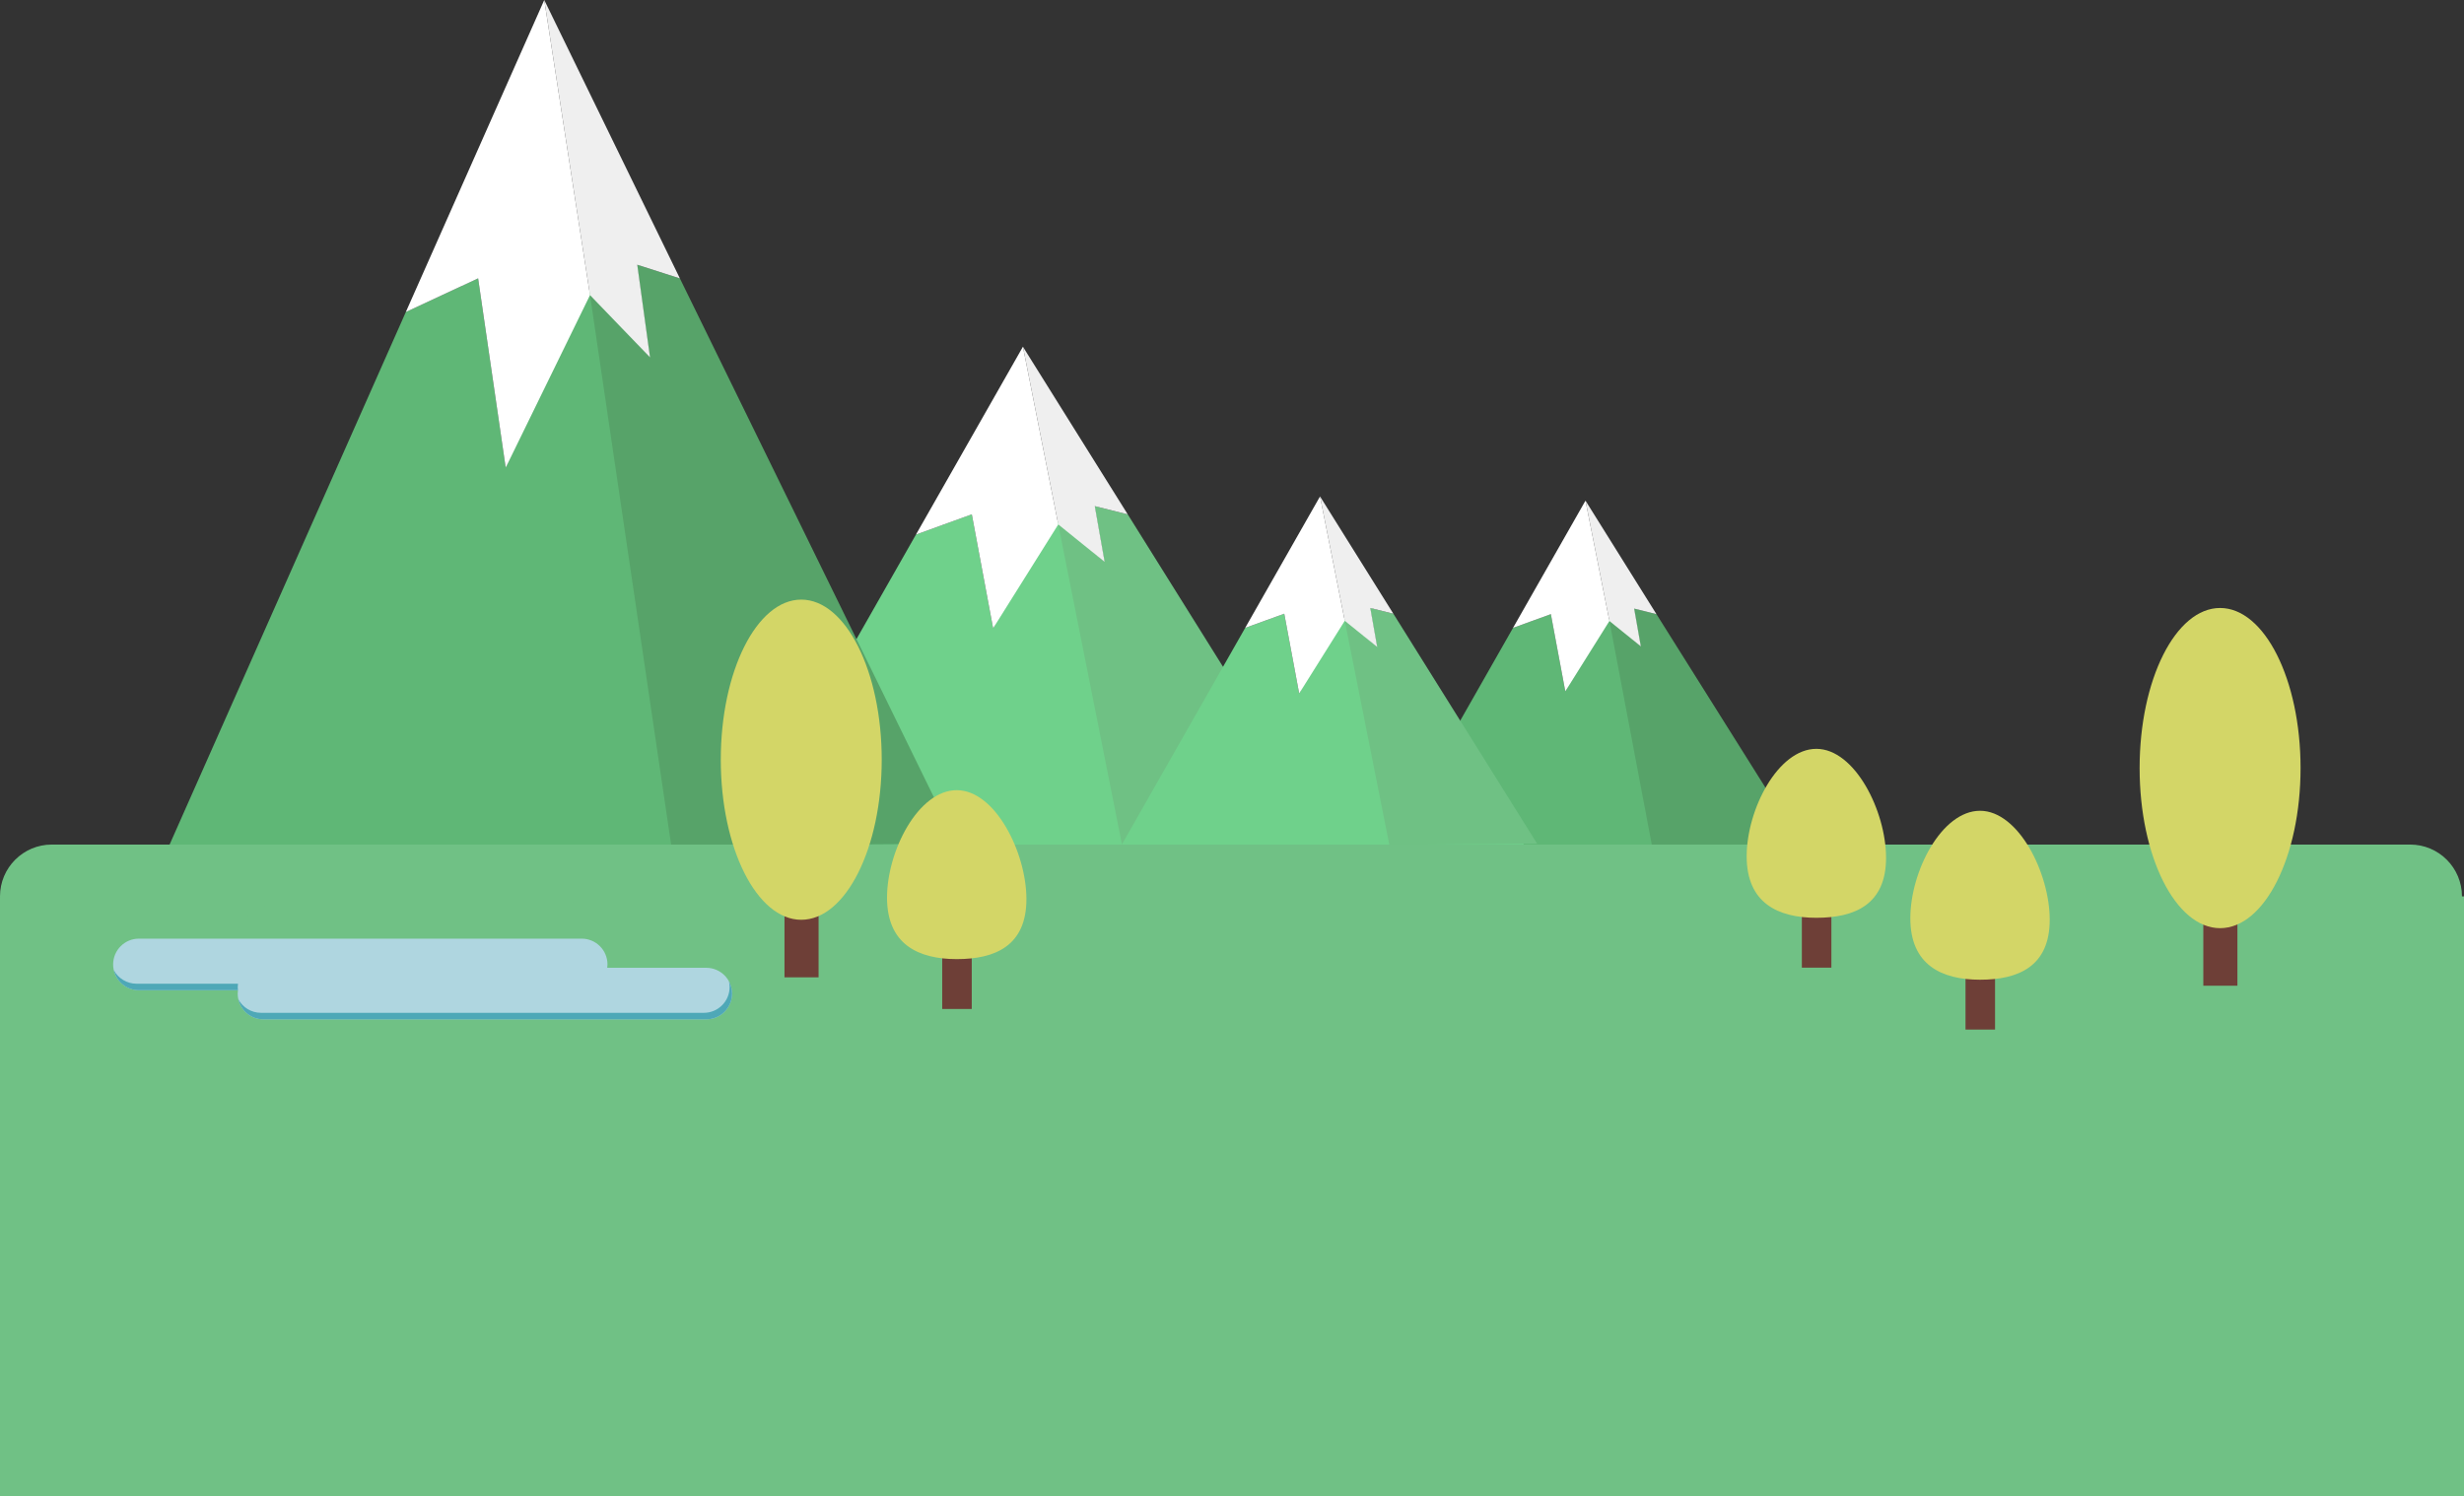 <?xml version="1.0" encoding="utf-8"?>
<!-- Generator: Adobe Illustrator 16.0.0, SVG Export Plug-In . SVG Version: 6.00 Build 0)  -->
<!DOCTYPE svg PUBLIC "-//W3C//DTD SVG 1.1//EN" "http://www.w3.org/Graphics/SVG/1.1/DTD/svg11.dtd">
<svg version="1.1" id="Layer_1" xmlns="http://www.w3.org/2000/svg" xmlns:xlink="http://www.w3.org/1999/xlink" x="0px" y="0px"
	 width="1008.791px" height="612.662px" viewBox="0 -140.384 1008.791 612.662"
	 enable-background="new 0 -140.384 1008.791 612.662" xml:space="preserve">
<rect x="0" y="-140.384" width="1008.791" height="612.662" fill="#333333" stroke="none"/>
<g id="_x38_00x800">
	<rect y="246.065" fill="#70C185" width="106.312" height="46.555"/>
	<rect y="226.953" fill="#70C185" width="22.651" height="65.667"/>
	<rect x="168.646" y="259.335" fill="#70C185" width="68.667" height="33.285"/>
	<rect x="786.316" y="249.659" fill="#70C185" width="89.667" height="42.961"/>
	<rect x="850.98" y="234.333" fill="#70C185" width="157.811" height="58.287"/>
	<rect x="979.98" y="226.639" fill="#70C185" width="28.811" height="35.36"/>
	<rect x="671.646" y="271.615" fill="#70C185" width="101" height="21.005"/>
	<rect x="731.574" y="275.998" fill="#70C185" width="79.07" height="16.622"/>
	<rect x="212.646" y="282.665" fill="#70C185" width="467.667" height="9.955"/>
</g>
<rect y="261.284" fill="#70C185" width="1008.791" height="210.994"/>
<g id="_x31_366x768">
	<g>
		<g>
			<g>
				<g>
					<polygon fill="#5FB776" points="731.574,205.453 649.967,205.944 568.367,206.441 608.741,135.523 619.457,116.698 
						634.941,111.076 640.854,142.686 656.318,111.076 671.774,124.27 669.046,108.806 676.583,111.528 690.341,135.032 					"/>
					<polygon fill="#57A369" points="737.49,205.497 676.327,205.786 658.917,113.875 671.775,124.27 669.044,108.808 
						678.173,111.086 					"/>
					<polygon fill="#EFEFEF" points="669.044,108.808 671.775,124.27 658.917,113.875 649.114,64.604 678.173,111.086 					"/>
					<polygon fill="#FFFFFF" points="658.917,113.875 640.854,142.682 634.941,111.078 619.456,116.697 649.114,64.604 					"/>
				</g>
				<g>
					<polygon fill="#6FD18B" points="540.56,209.567 420.056,210.292 299.561,211.026 359.179,106.305 375.002,78.507 
						397.866,70.206 406.6,116.881 429.434,70.206 452.257,89.687 448.228,66.853 459.356,70.872 479.673,105.58 					"/>
					<polygon fill="#6FC184" points="545.82,204.775 459.356,205.445 433.271,74.338 452.258,89.687 448.224,66.854 461.704,70.219 
											"/>
					<polygon fill="#EFEFEF" points="448.224,66.854 452.258,89.687 433.271,74.338 418.796,1.583 461.704,70.219 					"/>
					<polygon fill="#FFFFFF" points="433.271,74.338 406.596,116.875 397.868,70.207 375.002,78.504 418.796,1.583 					"/>
				</g>
				<g>
					<polygon fill="#6FD18B" points="625.645,208.425 541.316,208.933 456.996,209.446 498.715,136.163 509.789,116.711 
						525.789,110.901 531.9,143.564 547.879,110.901 563.85,124.534 561.03,108.555 568.819,111.368 583.036,135.656 					"/>
					<polygon fill="#6FC184" points="629.326,205.071 568.819,205.54 550.564,113.793 563.852,124.534 561.028,108.557 
						570.462,110.911 					"/>
					<polygon fill="#EFEFEF" points="561.028,108.557 563.852,124.534 550.564,113.793 540.435,62.88 570.462,110.911 					"/>
					<polygon fill="#FFFFFF" points="550.564,113.793 531.896,143.561 525.791,110.902 509.788,116.709 540.435,62.88 					"/>
				</g>
				<g>
					<polygon fill="#5FB776" points="380.391,205.017 224.459,206.221 68.539,207.441 145.684,33.53 166.158,-12.635 
						195.747,-26.421 207.046,51.094 236.592,-26.421 266.126,5.931 260.912,-31.99 275.314,-25.315 301.604,32.324 					"/>
					<polygon fill="#57A369" points="391.693,205.126 274.826,205.834 241.559,-19.559 266.127,5.931 260.906,-31.987 
						278.352,-26.398 					"/>
					<polygon fill="#EFEFEF" points="260.906,-31.987 266.127,5.931 241.559,-19.559 222.827,-140.384 278.352,-26.398 					"/>
					<polygon fill="#FFFFFF" points="241.559,-19.559 207.042,51.085 195.749,-26.417 166.158,-12.639 222.827,-140.384 					"/>
				</g>
			</g>
			<path fill="#70C185" d="M1007.957,226.638c0,11.721-9.502,21.221-21.221,21.221H21.221C9.5,247.858,0,238.358,0,226.638l0,0
				c0-11.72,9.5-21.22,21.221-21.22h965.516C998.455,205.419,1007.957,214.919,1007.957,226.638L1007.957,226.638z"/>
			<path fill="#70C185" d="M917.052,244.263c0,10.264-8.321,18.586-18.588,18.586l-784.289,4c-10.265,0-18.586-8.322-18.586-18.586
				l0,0c0-10.267,8.321-18.587,18.586-18.587l784.289-4C908.729,225.677,917.052,233.997,917.052,244.263L917.052,244.263z"/>
			<path fill="#70C185" d="M826.949,271.614c0,8.258-6.695,14.951-14.951,14.951H237.43c-8.258,0-14.951-6.693-14.951-14.951l0,0
				c0-8.256,6.693-14.949,14.951-14.949h574.568C820.254,256.665,826.949,263.358,826.949,271.614L826.949,271.614z"/>
			<g>
				<rect x="385.754" y="246.381" fill="#6E3F37" width="12.091" height="26.358"/>
				<path fill="#D3D667" d="M420.227,227.767c0,19.101-12.765,24.56-28.526,24.56s-28.541-6.072-28.541-25.173
					c0-19.102,12.778-44,28.541-44S420.227,208.667,420.227,227.767z"/>
			</g>
			<g>
				<g>
					<path fill="#AFAFAF" d="M751.652,222.942"/>
				</g>
			</g>
			<g>
				<rect x="737.7" y="229.46" fill="#6E3F37" width="12.092" height="26.359"/>
				<path fill="#D3D667" d="M772.175,210.846c0,19.1-12.766,24.559-28.526,24.559c-15.765,0-28.541-6.072-28.541-25.172
					c0-19.102,12.776-44,28.541-44C759.409,166.233,772.175,191.745,772.175,210.846z"/>
			</g>
			<g>
				<rect x="321.178" y="229.357" fill="#6E3F37" width="13.957" height="30.43"/>
				<ellipse fill="#D3D667" cx="328.042" cy="170.674" rx="32.946" ry="65.549"/>
			</g>
			<g>
				<path fill="#AFD6E0" d="M289.157,255.882h-40.551c0.061-0.454,0.102-0.913,0.102-1.383c0-5.828-4.725-10.553-10.551-10.553
					H56.87c-5.828,0-10.552,4.725-10.552,10.553c0,5.826,4.724,10.551,10.552,10.551h40.549c-0.059,0.454-0.101,0.914-0.101,1.386
					c0,5.825,4.724,10.551,10.552,10.551h181.287c5.826,0,10.551-4.726,10.551-10.551
					C299.708,260.606,294.983,255.882,289.157,255.882z"/>
				<path fill="#4EA8B7" d="M97.336,263.775c0,0.431,0.03,0.859,0.08,1.28H56.888c-5.021,0-9.211-3.49-10.28-8.181
					c1.79,3.279,5.271,5.521,9.28,5.521h41.549C97.377,262.846,97.336,263.306,97.336,263.775z"/>
				<path fill="#4EA8B7" d="M299.712,266.436c0,5.819-4.72,10.55-10.55,10.55h-181.29c-5.021,0-9.21-3.5-10.28-8.189
					c1.79,3.29,5.271,5.521,9.28,5.521h181.29c5.83,0,10.55-4.72,10.55-10.55c0-0.811-0.09-1.609-0.271-2.37
					C299.252,262.896,299.712,264.616,299.712,266.436z"/>
			</g>
		</g>
	</g>
</g>
<g>
	<rect x="804.706" y="254.814" fill="#6E3F37" width="12.09" height="26.358"/>
	<path fill="#D3D667" d="M839.179,236.201c0,19.101-12.766,24.56-28.527,24.56s-28.541-6.072-28.541-25.173
		c0-19.102,12.779-44,28.541-44C826.415,191.588,839.179,217.1,839.179,236.201z"/>
</g>
<g>
	<rect x="902.065" y="232.788" fill="#6E3F37" width="13.957" height="30.43"/>
	<ellipse fill="#D3D667" cx="908.93" cy="174.105" rx="32.946" ry="65.549"/>
</g>
</svg>
